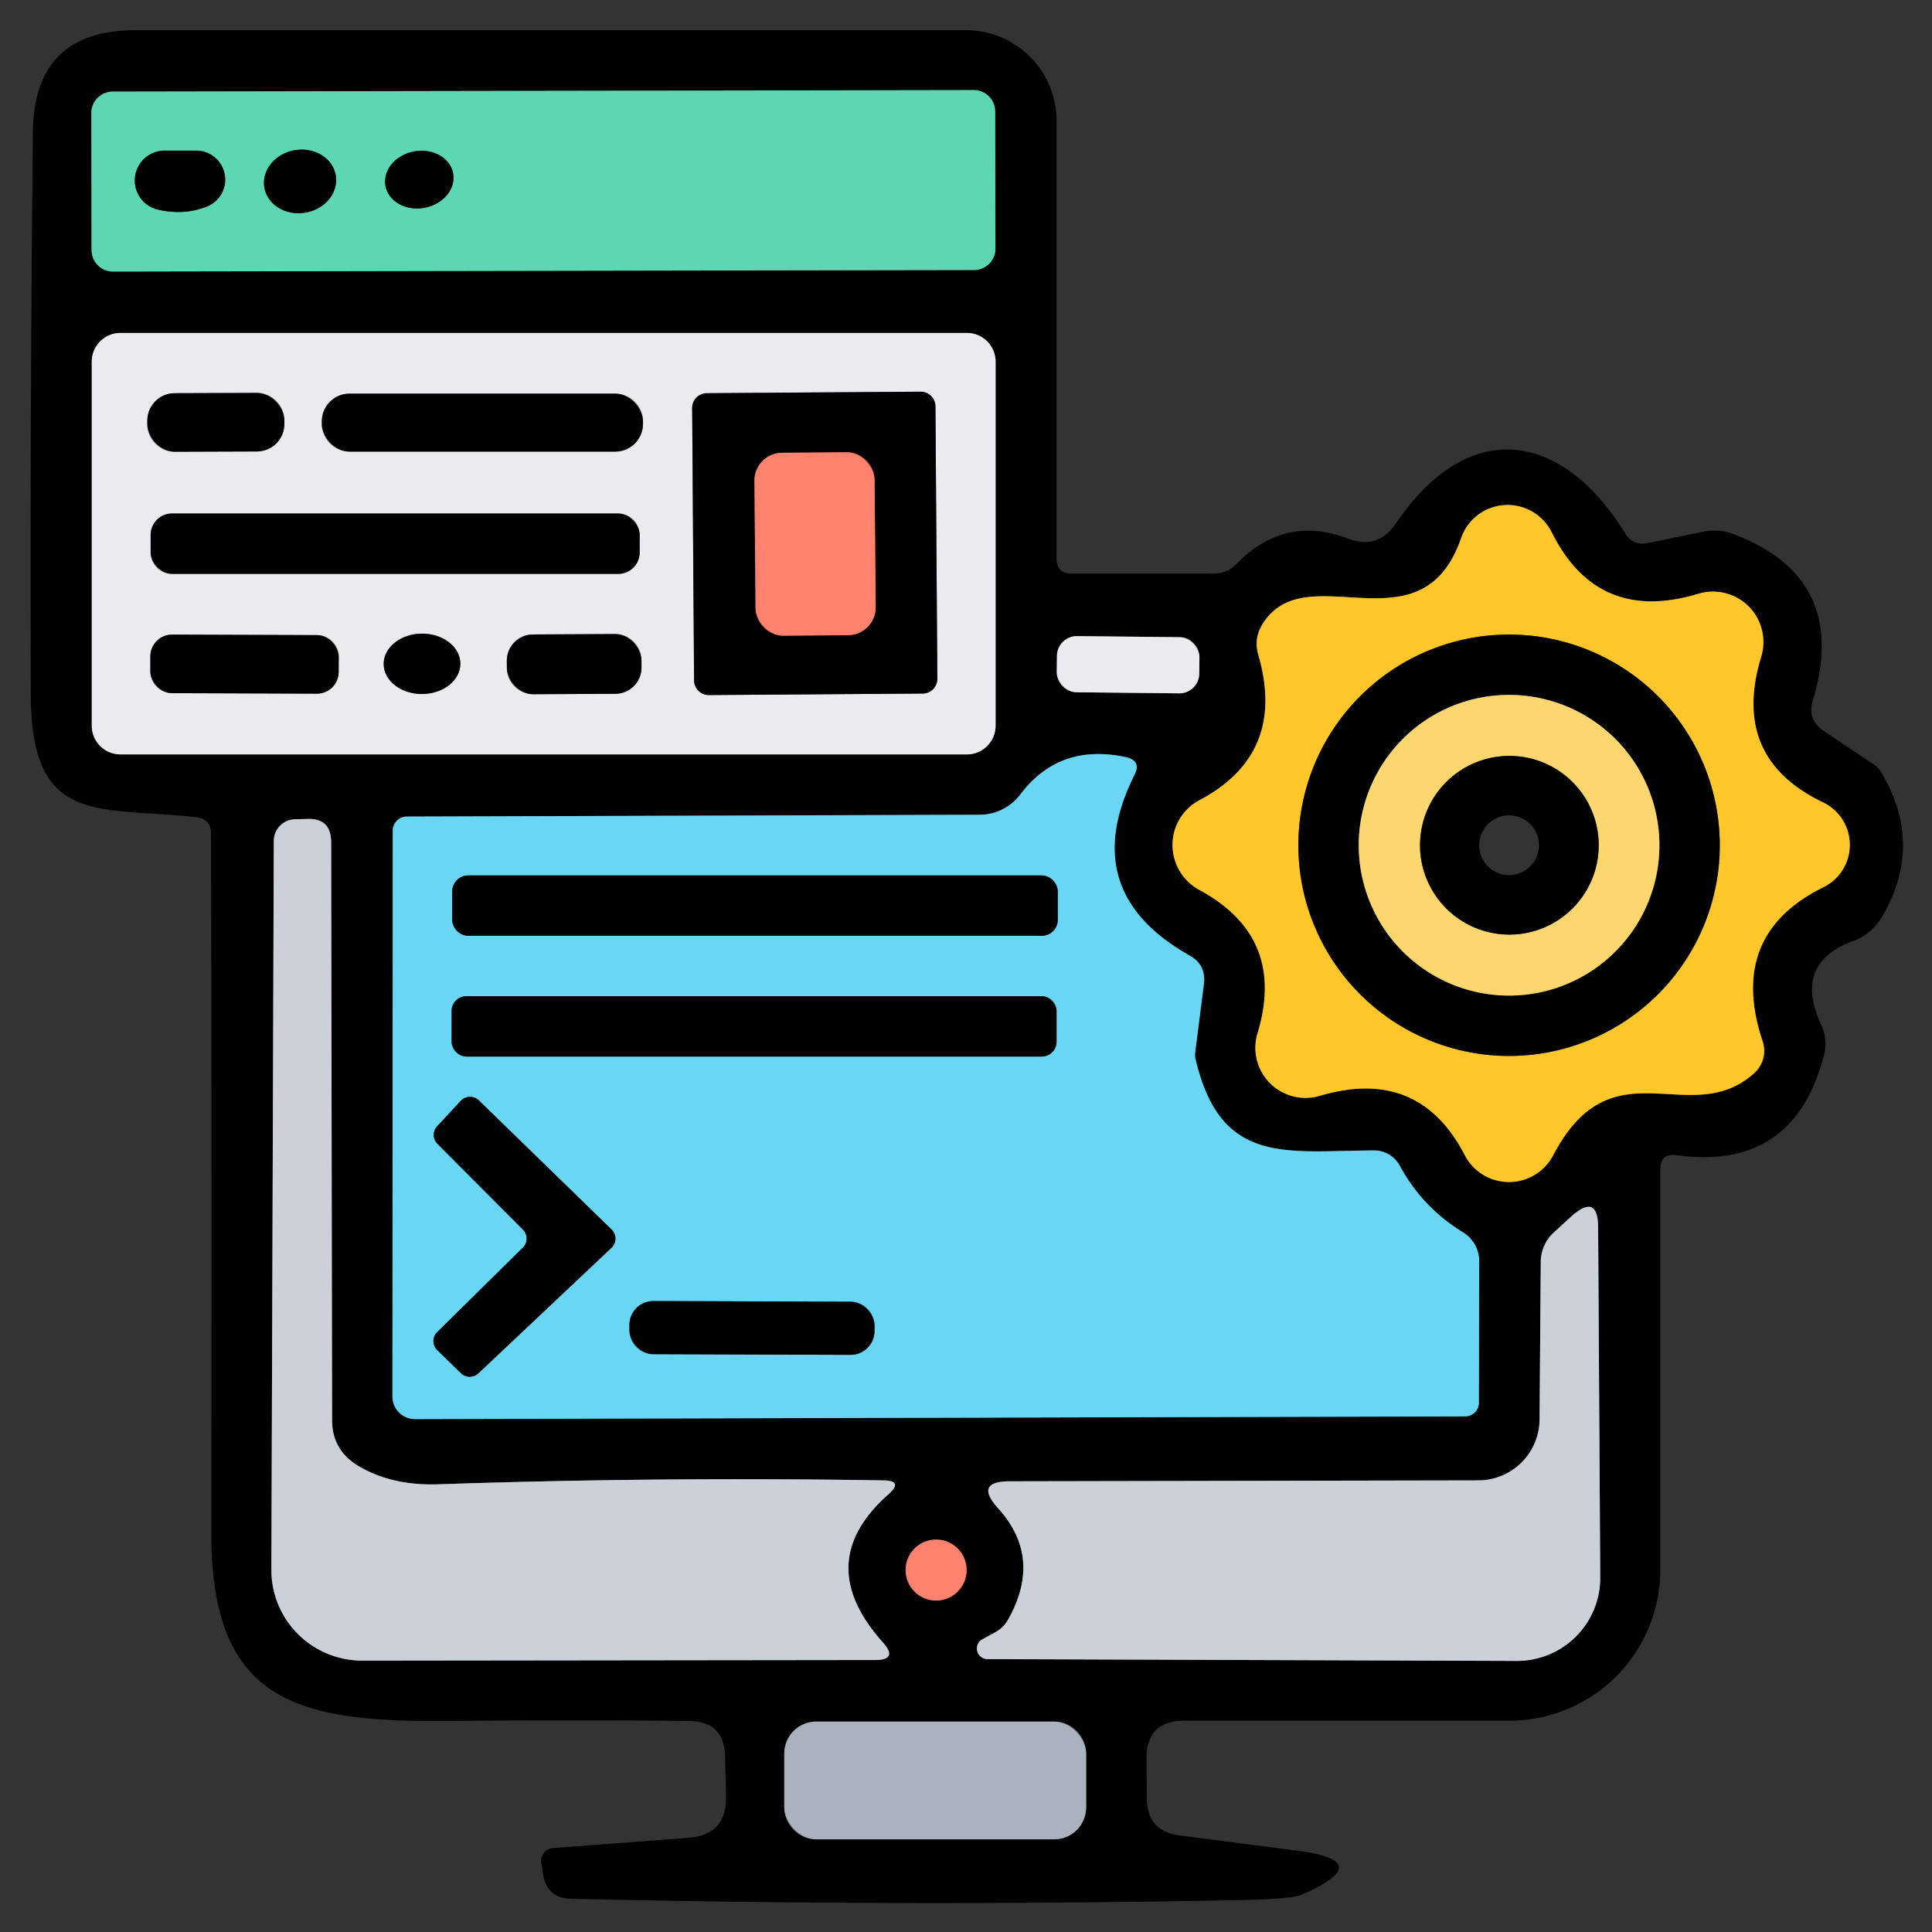 <?xml version="1.0" encoding="UTF-8" standalone="no"?>
<!DOCTYPE svg PUBLIC "-//W3C//DTD SVG 1.1//EN" "http://www.w3.org/Graphics/SVG/1.1/DTD/svg11.dtd">
<svg xmlns="http://www.w3.org/2000/svg" version="1.1" viewBox="0.00 0.00 64.00 64.00">
<rect x="0.00" y="0.00" width="64.00" height="64.00" fill="#333333" stroke="none"/>
<g stroke-width="2.00" fill="none" stroke-linecap="butt">
<path stroke="#2e6b5a" vector-effect="non-scaling-stroke" d="
  M 32.966 3.694
  A 0.71 0.71 0.0 0 0 32.255 2.985
  L 3.735 3.035
  A 0.71 0.71 0.0 0 0 3.026 3.746
  L 3.034 8.286
  A 0.71 0.71 0.0 0 0 3.745 8.995
  L 32.265 8.945
  A 0.71 0.71 0.0 0 0 32.974 8.234
  L 32.966 3.694"
/>
<path stroke="#767678" vector-effect="non-scaling-stroke" d="
  M 32.98 11.98
  A 0.95 0.95 0.0 0 0 32.03 11.03
  L 3.99 11.03
  A 0.95 0.95 0.0 0 0 3.04 11.98
  L 3.04 24.04
  A 0.95 0.95 0.0 0 0 3.99 24.99
  L 32.03 24.99
  A 0.95 0.95 0.0 0 0 32.98 24.04
  L 32.98 11.98"
/>
<path stroke="#806415" vector-effect="non-scaling-stroke" d="
  M 51.45 38.27
  C 53.42 34.51 55.99 37.47 58.12 35.54
  A 0.99 0.99 0.0 0 0 58.39 34.50
  Q 57.21 30.97 60.40 29.39
  A 1.56 1.56 0.0 0 0 60.39 26.58
  Q 57.32 25.11 58.34 21.76
  A 1.67 1.67 0.0 0 0 56.26 19.67
  Q 52.92 20.68 51.40 17.63
  A 1.63 1.63 0.0 0 0 48.40 17.83
  C 47.08 21.64 43.25 18.35 41.82 20.68
  Q 41.53 21.15 41.68 21.68
  Q 42.64 24.97 39.73 26.51
  A 1.69 1.68 45.1 0 0 39.73 29.48
  Q 42.62 31.04 41.66 34.22
  A 1.66 1.66 0.0 0 0 43.72 36.30
  Q 47.00 35.33 48.52 38.26
  A 1.65 1.65 0.0 0 0 51.45 38.27"
/>
<path stroke="#767678" vector-effect="non-scaling-stroke" d="
  M 39.733 21.775
  A 0.66 0.66 0.0 0 0 39.08 21.108
  L 35.68 21.072
  A 0.66 0.66 0.0 0 0 35.013 21.725
  L 35.007 22.265
  A 0.66 0.66 0.0 0 0 35.66 22.932
  L 39.06 22.968
  A 0.66 0.66 0.0 0 0 39.727 22.315
  L 39.733 21.775"
/>
<path stroke="#356b7a" vector-effect="non-scaling-stroke" d="
  M 33.79 26.33
  A 1.69 1.69 0.0 0 1 32.47 26.99
  L 13.48 27.05
  A 0.47 0.47 0.0 0 0 13.01 27.52
  L 13.00 46.26
  A 0.75 0.75 0.0 0 0 13.76 47.01
  L 48.53 46.92
  A 0.46 0.45 -0.0 0 0 48.99 46.47
  L 49.00 41.78
  A 1.13 1.12 15.8 0 0 48.46 40.82
  Q 47.12 40.00 46.37 38.62
  A 0.96 0.96 0.0 0 0 45.52 38.11
  C 42.60 38.12 40.43 38.63 39.60 35.07
  A 0.68 0.46 52.7 0 1 39.59 34.88
  L 39.88 32.60
  Q 39.96 31.96 39.40 31.65
  Q 35.65 29.53 37.58 25.67
  Q 37.82 25.20 37.29 25.08
  Q 35.08 24.61 33.79 26.33"
/>
<path stroke="#66696d" vector-effect="non-scaling-stroke" d="
  M 11.85 48.55
  Q 11.00 48.03 11.00 47.04
  L 10.97 27.91
  Q 10.97 27.09 10.16 27.13
  L 9.76 27.14
  A 0.72 0.72 0.0 0 0 9.07 27.86
  L 8.99 52.00
  A 3.01 3.00 0.1 0 0 12.00 55.01
  L 28.98 54.99
  Q 29.77 54.99 29.24 54.40
  Q 26.88 51.76 29.43 49.50
  Q 29.94 49.05 29.26 49.04
  Q 21.87 48.92 14.51 49.17
  Q 12.96 49.22 11.85 48.55"
/>
<path stroke="#66696d" vector-effect="non-scaling-stroke" d="
  M 32.99 54.06
  L 32.55 54.30
  A 0.35 0.35 0.0 0 0 32.72 54.96
  L 50.25 55.02
  A 2.76 2.75 -0.2 0 0 53.01 52.25
  L 52.94 40.68
  Q 52.94 39.51 52.06 40.29
  L 51.48 40.82
  A 1.34 1.34 0.0 0 0 51.04 41.79
  L 51.00 47.03
  A 2.03 2.03 0.0 0 1 48.97 49.04
  L 33.46 49.07
  Q 32.25 49.07 33.07 49.97
  Q 34.55 51.61 33.39 53.66
  A 1.11 1.01 -2.6 0 1 32.99 54.06"
/>
<path stroke="#804137" vector-effect="non-scaling-stroke" d="
  M 32.02 52.01
  A 1.01 1.01 0.0 0 0 31.01 51.00
  A 1.01 1.01 0.0 0 0 30.00 52.01
  A 1.01 1.01 0.0 0 0 31.01 53.02
  A 1.01 1.01 0.0 0 0 32.02 52.01"
/>
<path stroke="#55595f" vector-effect="non-scaling-stroke" d="
  M 35.98 58.09
  A 1.06 1.06 0.0 0 0 34.92 57.03
  L 27.04 57.03
  A 1.06 1.06 0.0 0 0 25.98 58.09
  L 25.98 59.87
  A 1.06 1.06 0.0 0 0 27.04 60.93
  L 34.92 60.93
  A 1.06 1.06 0.0 0 0 35.98 59.87
  L 35.98 58.09"
/>
<path stroke="#2e6b5a" vector-effect="non-scaling-stroke" d="
  M 5.49 4.99
  A 0.99 0.99 0.0 0 0 5.26 6.95
  Q 6.10 7.14 6.86 6.84
  A 0.96 0.96 0.0 0 0 6.50 4.99
  L 5.49 4.99"
/>
<path stroke="#2e6b5a" vector-effect="non-scaling-stroke" d="
  M 11.123 5.808
  A 1.20 1.05 -9.7 0 0 9.763 4.975
  A 1.20 1.05 -9.7 0 0 8.757 6.212
  A 1.20 1.05 -9.7 0 0 10.117 7.045
  A 1.20 1.05 -9.7 0 0 11.123 5.808"
/>
<path stroke="#2e6b5a" vector-effect="non-scaling-stroke" d="
  M 15.011 5.742
  A 1.14 0.95 -10.5 0 0 13.717 5.016
  A 1.14 0.95 -10.5 0 0 12.769 6.158
  A 1.14 0.95 -10.5 0 0 14.063 6.884
  A 1.14 0.95 -10.5 0 0 15.011 5.742"
/>
<path stroke="#767678" vector-effect="non-scaling-stroke" d="
  M 9.42 13.922
  A 0.91 0.91 0.0 0 0 8.507 13.015
  L 5.787 13.025
  A 0.91 0.91 0.0 0 0 4.88 13.938
  L 4.88 14.058
  A 0.91 0.91 0.0 0 0 5.793 14.965
  L 8.513 14.955
  A 0.91 0.91 0.0 0 0 9.42 14.042
  L 9.42 13.922"
/>
<path stroke="#767678" vector-effect="non-scaling-stroke" d="
  M 21.30 13.96
  A 0.92 0.92 0.0 0 0 20.38 13.04
  L 11.58 13.04
  A 0.92 0.92 0.0 0 0 10.66 13.96
  L 10.66 14.04
  A 0.92 0.92 0.0 0 0 11.58 14.96
  L 20.38 14.96
  A 0.92 0.92 0.0 0 0 21.30 14.04
  L 21.30 13.96"
/>
<path stroke="#767678" vector-effect="non-scaling-stroke" d="
  M 30.988 13.462
  A 0.49 0.49 0.0 0 0 30.495 12.975
  L 23.415 13.025
  A 0.49 0.49 0.0 0 0 22.929 13.518
  L 22.992 22.538
  A 0.49 0.49 0.0 0 0 23.485 23.025
  L 30.565 22.975
  A 0.49 0.49 0.0 0 0 31.051 22.482
  L 30.988 13.462"
/>
<path stroke="#767678" vector-effect="non-scaling-stroke" d="
  M 21.19 17.72
  A 0.71 0.71 0.0 0 0 20.48 17.01
  L 5.70 17.01
  A 0.71 0.71 0.0 0 0 4.99 17.72
  L 4.99 18.30
  A 0.71 0.71 0.0 0 0 5.70 19.01
  L 20.48 19.01
  A 0.71 0.71 0.0 0 0 21.19 18.30
  L 21.19 17.72"
/>
<path stroke="#767678" vector-effect="non-scaling-stroke" d="
  M 11.221 21.761
  A 0.72 0.72 0.0 0 0 10.503 21.038
  L 5.703 21.022
  A 0.72 0.72 0.0 0 0 4.981 21.739
  L 4.979 22.239
  A 0.72 0.72 0.0 0 0 5.697 22.962
  L 10.497 22.978
  A 0.72 0.72 0.0 0 0 11.219 22.261
  L 11.221 21.761"
/>
<path stroke="#767678" vector-effect="non-scaling-stroke" d="
  M 15.25 21.981
  A 1.27 1.00 -0.4 0 0 13.973 20.99
  A 1.27 1.00 -0.4 0 0 12.71 21.999
  A 1.27 1.00 -0.4 0 0 13.987 22.99
  A 1.27 1.00 -0.4 0 0 15.25 21.981"
/>
<path stroke="#767678" vector-effect="non-scaling-stroke" d="
  M 21.249 21.868
  A 0.87 0.87 0.0 0 0 20.375 21.003
  L 17.655 21.017
  A 0.87 0.87 0.0 0 0 16.789 21.892
  L 16.791 22.132
  A 0.87 0.87 0.0 0 0 17.665 22.997
  L 20.385 22.983
  A 0.87 0.87 0.0 0 0 21.251 22.108
  L 21.249 21.868"
/>
<path stroke="#804137" vector-effect="non-scaling-stroke" d="
  M 28.971 15.893
  A 0.92 0.92 0.0 0 0 28.044 14.981
  L 25.904 14.999
  A 0.92 0.92 0.0 0 0 24.992 15.927
  L 25.029 20.147
  A 0.92 0.92 0.0 0 0 25.956 21.059
  L 28.096 21.041
  A 0.92 0.92 0.0 0 0 29.008 20.113
  L 28.971 15.893"
/>
<path stroke="#806415" vector-effect="non-scaling-stroke" d="
  M 56.97 28.00
  A 6.98 6.98 0.0 0 0 49.99 21.02
  A 6.98 6.98 0.0 0 0 43.01 28.00
  A 6.98 6.98 0.0 0 0 49.99 34.98
  A 6.98 6.98 0.0 0 0 56.97 28.00"
/>
<path stroke="#7e6c38" vector-effect="non-scaling-stroke" d="
  M 54.97 28.00
  A 4.98 4.98 0.0 0 0 49.99 23.02
  A 4.98 4.98 0.0 0 0 45.01 28.00
  A 4.98 4.98 0.0 0 0 49.99 32.98
  A 4.98 4.98 0.0 0 0 54.97 28.00"
/>
<path stroke="#7e6c38" vector-effect="non-scaling-stroke" d="
  M 52.96 28.00
  A 2.96 2.96 0.0 0 0 50.00 25.04
  A 2.96 2.96 0.0 0 0 47.04 28.00
  A 2.96 2.96 0.0 0 0 50.00 30.96
  A 2.96 2.96 0.0 0 0 52.96 28.00"
/>
<path stroke="#356b7a" vector-effect="non-scaling-stroke" d="
  M 35.04 29.53
  A 0.53 0.53 0.0 0 0 34.51 29.00
  L 15.51 29.00
  A 0.53 0.53 0.0 0 0 14.98 29.53
  L 14.98 30.47
  A 0.53 0.53 0.0 0 0 15.51 31.00
  L 34.51 31.00
  A 0.53 0.53 0.0 0 0 35.04 30.47
  L 35.04 29.53"
/>
<path stroke="#356b7a" vector-effect="non-scaling-stroke" d="
  M 35.00 33.49
  A 0.49 0.49 0.0 0 0 34.51 33.00
  L 15.45 33.00
  A 0.49 0.49 0.0 0 0 14.96 33.49
  L 14.96 34.51
  A 0.49 0.49 0.0 0 0 15.45 35.00
  L 34.51 35.00
  A 0.49 0.49 0.0 0 0 35.00 34.51
  L 35.00 33.49"
/>
<path stroke="#356b7a" vector-effect="non-scaling-stroke" d="
  M 17.32 40.73
  A 0.42 0.42 0.0 0 1 17.32 41.33
  L 14.48 44.13
  A 0.42 0.42 0.0 0 0 14.49 44.73
  L 15.27 45.49
  A 0.42 0.42 0.0 0 0 15.85 45.49
  L 20.25 41.34
  A 0.42 0.42 0.0 0 0 20.26 40.73
  L 15.86 36.45
  A 0.42 0.42 0.0 0 0 15.26 36.47
  L 14.48 37.31
  A 0.42 0.42 0.0 0 0 14.49 37.89
  L 17.32 40.73"
/>
<path stroke="#356b7a" vector-effect="non-scaling-stroke" d="
  M 28.97 43.914
  A 0.79 0.79 0.0 0 0 28.183 43.121
  L 21.643 43.099
  A 0.79 0.79 0.0 0 0 20.85 43.886
  L 20.85 44.066
  A 0.79 0.79 0.0 0 0 21.637 44.859
  L 28.177 44.881
  A 0.79 0.79 0.0 0 0 28.97 44.094
  L 28.97 43.914"
/>
</g>
<path fill="#000000" d="
  M 35.50 19.00
  L 40.21 19.00
  Q 40.66 19.00 40.97 18.67
  Q 42.56 17.05 44.65 17.84
  Q 45.65 18.22 46.24 17.34
  C 48.68 13.75 51.77 14.32 53.83 17.66
  Q 54.09 18.09 54.59 17.99
  L 56.44 17.61
  Q 56.94 17.51 57.42 17.69
  Q 61.28 19.15 60.05 23.21
  Q 59.86 23.84 60.41 24.21
  L 62.08 25.33
  A 0.77 0.74 -88.9 0 1 62.32 25.59
  Q 63.75 27.98 62.34 30.38
  A 1.87 1.80 -83.7 0 1 61.39 31.17
  Q 59.38 31.91 60.33 33.95
  Q 60.56 34.44 60.42 34.96
  Q 59.43 38.79 55.55 38.27
  Q 55.00 38.19 55.00 38.74
  L 55.00 52.00
  A 5.00 5.00 0.0 0 1 50.00 57.00
  L 39.23 57.00
  Q 37.97 57.00 37.98 58.27
  L 37.99 59.58
  Q 38.00 60.66 39.07 60.80
  L 43.00 61.31
  Q 45.65 61.66 43.11 62.77
  Q 42.80 62.90 41.25 62.94
  Q 30.12 63.16 18.92 62.90
  Q 18.12 62.88 17.99 62.09
  L 17.93 61.70
  A 0.42 0.42 0.0 0 1 18.31 61.22
  L 22.79 60.88
  Q 24.08 60.79 24.05 59.50
  L 24.02 58.20
  Q 24.00 57.02 22.82 57.01
  Q 19.03 56.97 14.97 57.01
  C 9.90 57.06 6.98 56.45 7.00 50.75
  Q 7.02 39.19 6.99 27.62
  Q 6.99 27.12 6.49 27.07
  C 3.26 26.71 1.03 27.39 1.02 23.01
  Q 0.99 13.97 1.09 4.36
  Q 1.13 1.00 4.49 1.00
  L 32.00 1.00
  A 3.00 3.00 0.0 0 1 35.00 4.00
  L 35.00 18.50
  Q 35.00 19.00 35.50 19.00
  Z
  M 32.966 3.694
  A 0.71 0.71 0.0 0 0 32.255 2.985
  L 3.735 3.035
  A 0.71 0.71 0.0 0 0 3.026 3.746
  L 3.034 8.286
  A 0.71 0.71 0.0 0 0 3.745 8.995
  L 32.265 8.945
  A 0.71 0.71 0.0 0 0 32.974 8.234
  L 32.966 3.694
  Z
  M 32.98 11.98
  A 0.95 0.95 0.0 0 0 32.03 11.03
  L 3.99 11.03
  A 0.95 0.95 0.0 0 0 3.04 11.98
  L 3.04 24.04
  A 0.95 0.95 0.0 0 0 3.99 24.99
  L 32.03 24.99
  A 0.95 0.95 0.0 0 0 32.98 24.04
  L 32.98 11.98
  Z
  M 51.45 38.27
  C 53.42 34.51 55.99 37.47 58.12 35.54
  A 0.99 0.99 0.0 0 0 58.39 34.50
  Q 57.21 30.97 60.40 29.39
  A 1.56 1.56 0.0 0 0 60.39 26.58
  Q 57.32 25.11 58.34 21.76
  A 1.67 1.67 0.0 0 0 56.26 19.67
  Q 52.92 20.68 51.40 17.63
  A 1.63 1.63 0.0 0 0 48.40 17.83
  C 47.08 21.64 43.25 18.35 41.82 20.68
  Q 41.53 21.15 41.68 21.68
  Q 42.64 24.97 39.73 26.51
  A 1.69 1.68 45.1 0 0 39.73 29.48
  Q 42.62 31.04 41.66 34.22
  A 1.66 1.66 0.0 0 0 43.72 36.30
  Q 47.00 35.33 48.52 38.26
  A 1.65 1.65 0.0 0 0 51.45 38.27
  Z
  M 39.733 21.775
  A 0.66 0.66 0.0 0 0 39.08 21.108
  L 35.68 21.072
  A 0.66 0.66 0.0 0 0 35.013 21.725
  L 35.007 22.265
  A 0.66 0.66 0.0 0 0 35.66 22.932
  L 39.06 22.968
  A 0.66 0.66 0.0 0 0 39.727 22.315
  L 39.733 21.775
  Z
  M 33.79 26.33
  A 1.69 1.69 0.0 0 1 32.47 26.99
  L 13.48 27.05
  A 0.47 0.47 0.0 0 0 13.01 27.52
  L 13.00 46.26
  A 0.75 0.75 0.0 0 0 13.76 47.01
  L 48.53 46.92
  A 0.46 0.45 -0.0 0 0 48.99 46.47
  L 49.00 41.78
  A 1.13 1.12 15.8 0 0 48.46 40.82
  Q 47.12 40.00 46.37 38.62
  A 0.96 0.96 0.0 0 0 45.52 38.11
  C 42.60 38.12 40.43 38.63 39.60 35.07
  A 0.68 0.46 52.7 0 1 39.59 34.88
  L 39.88 32.60
  Q 39.96 31.96 39.40 31.65
  Q 35.65 29.53 37.58 25.67
  Q 37.82 25.20 37.29 25.08
  Q 35.08 24.61 33.79 26.33
  Z
  M 11.85 48.55
  Q 11.00 48.03 11.00 47.04
  L 10.97 27.91
  Q 10.97 27.09 10.16 27.13
  L 9.76 27.14
  A 0.72 0.72 0.0 0 0 9.07 27.86
  L 8.99 52.00
  A 3.01 3.00 0.1 0 0 12.00 55.01
  L 28.98 54.99
  Q 29.77 54.99 29.24 54.40
  Q 26.88 51.76 29.43 49.50
  Q 29.94 49.05 29.26 49.04
  Q 21.87 48.92 14.51 49.17
  Q 12.96 49.22 11.85 48.55
  Z
  M 32.99 54.06
  L 32.55 54.30
  A 0.35 0.35 0.0 0 0 32.72 54.96
  L 50.25 55.02
  A 2.76 2.75 -0.2 0 0 53.01 52.25
  L 52.94 40.68
  Q 52.94 39.51 52.06 40.29
  L 51.48 40.82
  A 1.34 1.34 0.0 0 0 51.04 41.79
  L 51.00 47.03
  A 2.03 2.03 0.0 0 1 48.97 49.04
  L 33.46 49.07
  Q 32.25 49.07 33.07 49.97
  Q 34.55 51.61 33.39 53.66
  A 1.11 1.01 -2.6 0 1 32.99 54.06
  Z
  M 32.02 52.01
  A 1.01 1.01 0.0 0 0 31.01 51.00
  A 1.01 1.01 0.0 0 0 30.00 52.01
  A 1.01 1.01 0.0 0 0 31.01 53.02
  A 1.01 1.01 0.0 0 0 32.02 52.01
  Z
  M 35.98 58.09
  A 1.06 1.06 0.0 0 0 34.92 57.03
  L 27.04 57.03
  A 1.06 1.06 0.0 0 0 25.98 58.09
  L 25.98 59.87
  A 1.06 1.06 0.0 0 0 27.04 60.93
  L 34.92 60.93
  A 1.06 1.06 0.0 0 0 35.98 59.87
  L 35.98 58.09
  Z"
/>
<path fill="#5cd6b3" d="
  M 32.974 8.234
  A 0.71 0.71 0.0 0 1 32.265 8.945
  L 3.745 8.995
  A 0.71 0.71 0.0 0 1 3.034 8.286
  L 3.026 3.746
  A 0.71 0.71 0.0 0 1 3.735 3.035
  L 32.255 2.985
  A 0.71 0.71 0.0 0 1 32.966 3.694
  L 32.974 8.234
  Z
  M 5.49 4.99
  A 0.99 0.99 0.0 0 0 5.26 6.95
  Q 6.10 7.14 6.86 6.84
  A 0.96 0.96 0.0 0 0 6.50 4.99
  L 5.49 4.99
  Z
  M 11.123 5.808
  A 1.20 1.05 -9.7 0 0 9.763 4.975
  A 1.20 1.05 -9.7 0 0 8.757 6.212
  A 1.20 1.05 -9.7 0 0 10.117 7.045
  A 1.20 1.05 -9.7 0 0 11.123 5.808
  Z
  M 15.011 5.742
  A 1.14 0.95 -10.5 0 0 13.717 5.016
  A 1.14 0.95 -10.5 0 0 12.769 6.158
  A 1.14 0.95 -10.5 0 0 14.063 6.884
  A 1.14 0.95 -10.5 0 0 15.011 5.742
  Z"
/>
<path fill="#000000" d="
  M 5.49 4.99
  L 6.50 4.99
  A 0.96 0.96 0.0 0 1 6.86 6.84
  Q 6.10 7.14 5.26 6.95
  A 0.99 0.99 0.0 0 1 5.49 4.99
  Z"
/>
<ellipse fill="#000000" cx="0.00" cy="0.00" transform="translate(9.94,6.01) rotate(-9.7)" rx="1.20" ry="1.05"/>
<ellipse fill="#000000" cx="0.00" cy="0.00" transform="translate(13.89,5.95) rotate(-10.5)" rx="1.14" ry="0.95"/>
<path fill="#ebebef" d="
  M 32.98 24.04
  A 0.95 0.95 0.0 0 1 32.03 24.99
  L 3.99 24.99
  A 0.95 0.95 0.0 0 1 3.04 24.04
  L 3.04 11.98
  A 0.95 0.95 0.0 0 1 3.99 11.03
  L 32.03 11.03
  A 0.95 0.95 0.0 0 1 32.98 11.98
  L 32.98 24.04
  Z
  M 9.42 13.922
  A 0.91 0.91 0.0 0 0 8.507 13.015
  L 5.787 13.025
  A 0.91 0.91 0.0 0 0 4.88 13.938
  L 4.88 14.058
  A 0.91 0.91 0.0 0 0 5.793 14.965
  L 8.513 14.955
  A 0.91 0.91 0.0 0 0 9.42 14.042
  L 9.42 13.922
  Z
  M 21.30 13.96
  A 0.92 0.92 0.0 0 0 20.38 13.04
  L 11.58 13.04
  A 0.92 0.92 0.0 0 0 10.66 13.96
  L 10.66 14.04
  A 0.92 0.92 0.0 0 0 11.58 14.96
  L 20.38 14.96
  A 0.92 0.92 0.0 0 0 21.30 14.04
  L 21.30 13.96
  Z
  M 30.988 13.462
  A 0.49 0.49 0.0 0 0 30.495 12.975
  L 23.415 13.025
  A 0.49 0.49 0.0 0 0 22.929 13.518
  L 22.992 22.538
  A 0.49 0.49 0.0 0 0 23.485 23.025
  L 30.565 22.975
  A 0.49 0.49 0.0 0 0 31.051 22.482
  L 30.988 13.462
  Z
  M 21.19 17.72
  A 0.71 0.71 0.0 0 0 20.48 17.01
  L 5.70 17.01
  A 0.71 0.71 0.0 0 0 4.99 17.72
  L 4.99 18.30
  A 0.71 0.71 0.0 0 0 5.70 19.01
  L 20.48 19.01
  A 0.71 0.71 0.0 0 0 21.19 18.30
  L 21.19 17.72
  Z
  M 11.221 21.761
  A 0.72 0.72 0.0 0 0 10.503 21.038
  L 5.703 21.022
  A 0.72 0.72 0.0 0 0 4.981 21.739
  L 4.979 22.239
  A 0.72 0.72 0.0 0 0 5.697 22.962
  L 10.497 22.978
  A 0.72 0.72 0.0 0 0 11.219 22.261
  L 11.221 21.761
  Z
  M 15.25 21.981
  A 1.27 1.00 -0.4 0 0 13.973 20.99
  A 1.27 1.00 -0.4 0 0 12.71 21.999
  A 1.27 1.00 -0.4 0 0 13.987 22.99
  A 1.27 1.00 -0.4 0 0 15.25 21.981
  Z
  M 21.249 21.868
  A 0.87 0.87 0.0 0 0 20.375 21.003
  L 17.655 21.017
  A 0.87 0.87 0.0 0 0 16.789 21.892
  L 16.791 22.132
  A 0.87 0.87 0.0 0 0 17.665 22.997
  L 20.385 22.983
  A 0.87 0.87 0.0 0 0 21.251 22.108
  L 21.249 21.868
  Z"
/>
<rect fill="#000000" x="-2.27" y="-0.97" transform="translate(7.15,13.99) rotate(-0.2)" width="4.54" height="1.94" rx="0.91"/>
<rect fill="#000000" x="10.66" y="13.04" width="10.64" height="1.92" rx="0.92"/>
<path fill="#000000" d="
  M 31.051 22.482
  A 0.49 0.49 0.0 0 1 30.565 22.975
  L 23.485 23.025
  A 0.49 0.49 0.0 0 1 22.992 22.538
  L 22.929 13.518
  A 0.49 0.49 0.0 0 1 23.415 13.025
  L 30.495 12.975
  A 0.49 0.49 0.0 0 1 30.988 13.462
  L 31.051 22.482
  Z
  M 28.971 15.893
  A 0.92 0.92 0.0 0 0 28.044 14.981
  L 25.904 14.999
  A 0.92 0.92 0.0 0 0 24.992 15.927
  L 25.029 20.147
  A 0.92 0.92 0.0 0 0 25.956 21.059
  L 28.096 21.041
  A 0.92 0.92 0.0 0 0 29.008 20.113
  L 28.971 15.893
  Z"
/>
<rect fill="#ff826e" x="-1.99" y="-3.03" transform="translate(27.00,18.02) rotate(-0.5)" width="3.98" height="6.06" rx="0.92"/>
<rect fill="#000000" x="4.99" y="17.01" width="16.20" height="2.00" rx="0.71"/>
<path fill="#ffc729" d="
  M 58.12 35.54
  C 55.99 37.47 53.42 34.51 51.45 38.27
  A 1.65 1.65 0.0 0 1 48.52 38.26
  Q 47.00 35.33 43.72 36.30
  A 1.66 1.66 0.0 0 1 41.66 34.22
  Q 42.62 31.04 39.73 29.48
  A 1.69 1.68 45.1 0 1 39.73 26.51
  Q 42.64 24.97 41.68 21.68
  Q 41.53 21.15 41.82 20.68
  C 43.25 18.35 47.08 21.64 48.40 17.83
  A 1.63 1.63 0.0 0 1 51.40 17.63
  Q 52.92 20.68 56.26 19.67
  A 1.67 1.67 0.0 0 1 58.34 21.76
  Q 57.32 25.11 60.39 26.58
  A 1.56 1.56 0.0 0 1 60.40 29.39
  Q 57.21 30.97 58.39 34.50
  A 0.99 0.99 0.0 0 1 58.12 35.54
  Z
  M 56.97 28.00
  A 6.98 6.98 0.0 0 0 49.99 21.02
  A 6.98 6.98 0.0 0 0 43.01 28.00
  A 6.98 6.98 0.0 0 0 49.99 34.98
  A 6.98 6.98 0.0 0 0 56.97 28.00
  Z"
/>
<rect fill="#000000" x="-3.12" y="-0.97" transform="translate(8.10,22.00) rotate(0.2)" width="6.24" height="1.94" rx="0.72"/>
<ellipse fill="#000000" cx="0.00" cy="0.00" transform="translate(13.98,21.99) rotate(-0.4)" rx="1.27" ry="1.00"/>
<rect fill="#000000" x="-2.23" y="-0.99" transform="translate(19.02,22.00) rotate(-0.3)" width="4.46" height="1.98" rx="0.87"/>
<rect fill="#ebebef" x="-2.36" y="-0.93" transform="translate(37.37,22.02) rotate(0.6)" width="4.72" height="1.86" rx="0.66"/>
<path fill="#000000" d="
  M 56.97 28.00
  A 6.98 6.98 0.0 0 1 49.99 34.98
  A 6.98 6.98 0.0 0 1 43.01 28.00
  A 6.98 6.98 0.0 0 1 49.99 21.02
  A 6.98 6.98 0.0 0 1 56.97 28.00
  Z
  M 54.97 28.00
  A 4.98 4.98 0.0 0 0 49.99 23.02
  A 4.98 4.98 0.0 0 0 45.01 28.00
  A 4.98 4.98 0.0 0 0 49.99 32.98
  A 4.98 4.98 0.0 0 0 54.97 28.00
  Z"
/>
<path fill="#fcd76f" d="
  M 54.97 28.00
  A 4.98 4.98 0.0 0 1 49.99 32.98
  A 4.98 4.98 0.0 0 1 45.01 28.00
  A 4.98 4.98 0.0 0 1 49.99 23.02
  A 4.98 4.98 0.0 0 1 54.97 28.00
  Z
  M 52.96 28.00
  A 2.96 2.96 0.0 0 0 50.00 25.04
  A 2.96 2.96 0.0 0 0 47.04 28.00
  A 2.96 2.96 0.0 0 0 50.00 30.96
  A 2.96 2.96 0.0 0 0 52.96 28.00
  Z"
/>
<path fill="#69d6f4" d="
  M 33.79 26.33
  Q 35.08 24.61 37.29 25.08
  Q 37.82 25.20 37.58 25.67
  Q 35.65 29.53 39.40 31.65
  Q 39.96 31.96 39.88 32.60
  L 39.59 34.88
  A 0.68 0.46 52.7 0 0 39.60 35.07
  C 40.43 38.63 42.60 38.12 45.52 38.11
  A 0.96 0.96 0.0 0 1 46.37 38.62
  Q 47.12 40.00 48.46 40.82
  A 1.13 1.12 15.8 0 1 49.00 41.78
  L 48.99 46.47
  A 0.46 0.45 -0.0 0 1 48.53 46.92
  L 13.76 47.01
  A 0.75 0.75 0.0 0 1 13.00 46.26
  L 13.01 27.52
  A 0.47 0.47 0.0 0 1 13.48 27.05
  L 32.47 26.99
  A 1.69 1.69 0.0 0 0 33.79 26.33
  Z
  M 35.04 29.53
  A 0.53 0.53 0.0 0 0 34.51 29.00
  L 15.51 29.00
  A 0.53 0.53 0.0 0 0 14.98 29.53
  L 14.98 30.47
  A 0.53 0.53 0.0 0 0 15.51 31.00
  L 34.51 31.00
  A 0.53 0.53 0.0 0 0 35.04 30.47
  L 35.04 29.53
  Z
  M 35.00 33.49
  A 0.49 0.49 0.0 0 0 34.51 33.00
  L 15.45 33.00
  A 0.49 0.49 0.0 0 0 14.96 33.49
  L 14.96 34.51
  A 0.49 0.49 0.0 0 0 15.45 35.00
  L 34.51 35.00
  A 0.49 0.49 0.0 0 0 35.00 34.51
  L 35.00 33.49
  Z
  M 17.32 40.73
  A 0.42 0.42 0.0 0 1 17.32 41.33
  L 14.48 44.13
  A 0.42 0.42 0.0 0 0 14.49 44.73
  L 15.27 45.49
  A 0.42 0.42 0.0 0 0 15.85 45.49
  L 20.25 41.34
  A 0.42 0.42 0.0 0 0 20.26 40.73
  L 15.86 36.45
  A 0.42 0.42 0.0 0 0 15.26 36.47
  L 14.48 37.31
  A 0.42 0.42 0.0 0 0 14.49 37.89
  L 17.32 40.73
  Z
  M 28.97 43.914
  A 0.79 0.79 0.0 0 0 28.183 43.121
  L 21.643 43.099
  A 0.79 0.79 0.0 0 0 20.85 43.886
  L 20.85 44.066
  A 0.79 0.79 0.0 0 0 21.637 44.859
  L 28.177 44.881
  A 0.79 0.79 0.0 0 0 28.97 44.094
  L 28.97 43.914
  Z"
/>
<path fill="#000000" d="
  M 52.96 28.00
  A 2.96 2.96 0.0 0 1 50.00 30.96
  A 2.96 2.96 0.0 0 1 47.04 28.00
  A 2.96 2.96 0.0 0 1 50.00 25.04
  A 2.96 2.96 0.0 0 1 52.96 28.00
  Z
  M 50.98 28.00
  A 0.99 0.99 0.0 0 0 49.99 27.01
  A 0.99 0.99 0.0 0 0 49.00 28.00
  A 0.99 0.99 0.0 0 0 49.99 28.99
  A 0.99 0.99 0.0 0 0 50.98 28.00
  Z"
/>
<path fill="#ccd1d9" d="
  M 11.85 48.55
  Q 12.96 49.22 14.51 49.17
  Q 21.87 48.92 29.26 49.04
  Q 29.94 49.05 29.43 49.50
  Q 26.88 51.76 29.24 54.40
  Q 29.77 54.99 28.98 54.99
  L 12.00 55.01
  A 3.01 3.00 0.1 0 1 8.99 52.00
  L 9.07 27.86
  A 0.72 0.72 0.0 0 1 9.76 27.14
  L 10.16 27.13
  Q 10.97 27.09 10.97 27.91
  L 11.00 47.04
  Q 11.00 48.03 11.85 48.55
  Z"
/>
<rect fill="#000000" x="14.98" y="29.00" width="20.06" height="2.00" rx="0.53"/>
<rect fill="#000000" x="14.96" y="33.00" width="20.04" height="2.00" rx="0.49"/>
<path fill="#000000" d="
  M 17.32 40.73
  L 14.49 37.89
  A 0.42 0.42 0.0 0 1 14.48 37.31
  L 15.26 36.47
  A 0.42 0.42 0.0 0 1 15.86 36.45
  L 20.26 40.73
  A 0.42 0.42 0.0 0 1 20.25 41.34
  L 15.85 45.49
  A 0.42 0.42 0.0 0 1 15.27 45.49
  L 14.49 44.73
  A 0.42 0.42 0.0 0 1 14.48 44.13
  L 17.32 41.33
  A 0.42 0.42 0.0 0 0 17.32 40.73
  Z"
/>
<path fill="#ccd1d9" d="
  M 33.39 53.66
  Q 34.55 51.61 33.07 49.97
  Q 32.25 49.07 33.46 49.07
  L 48.97 49.04
  A 2.03 2.03 0.0 0 0 51.00 47.03
  L 51.04 41.79
  A 1.34 1.34 0.0 0 1 51.48 40.82
  L 52.06 40.29
  Q 52.94 39.51 52.94 40.68
  L 53.01 52.25
  A 2.76 2.75 -0.2 0 1 50.25 55.02
  L 32.72 54.96
  A 0.35 0.35 0.0 0 1 32.55 54.30
  L 32.99 54.06
  A 1.11 1.01 -2.6 0 0 33.39 53.66
  Z"
/>
<rect fill="#000000" x="-4.06" y="-0.88" transform="translate(24.91,43.99) rotate(0.2)" width="8.12" height="1.76" rx="0.79"/>
<circle fill="#ff826e" cx="31.01" cy="52.01" r="1.01"/>
<rect fill="#aab2bd" x="25.98" y="57.03" width="10.00" height="3.90" rx="1.06"/>
</svg>
